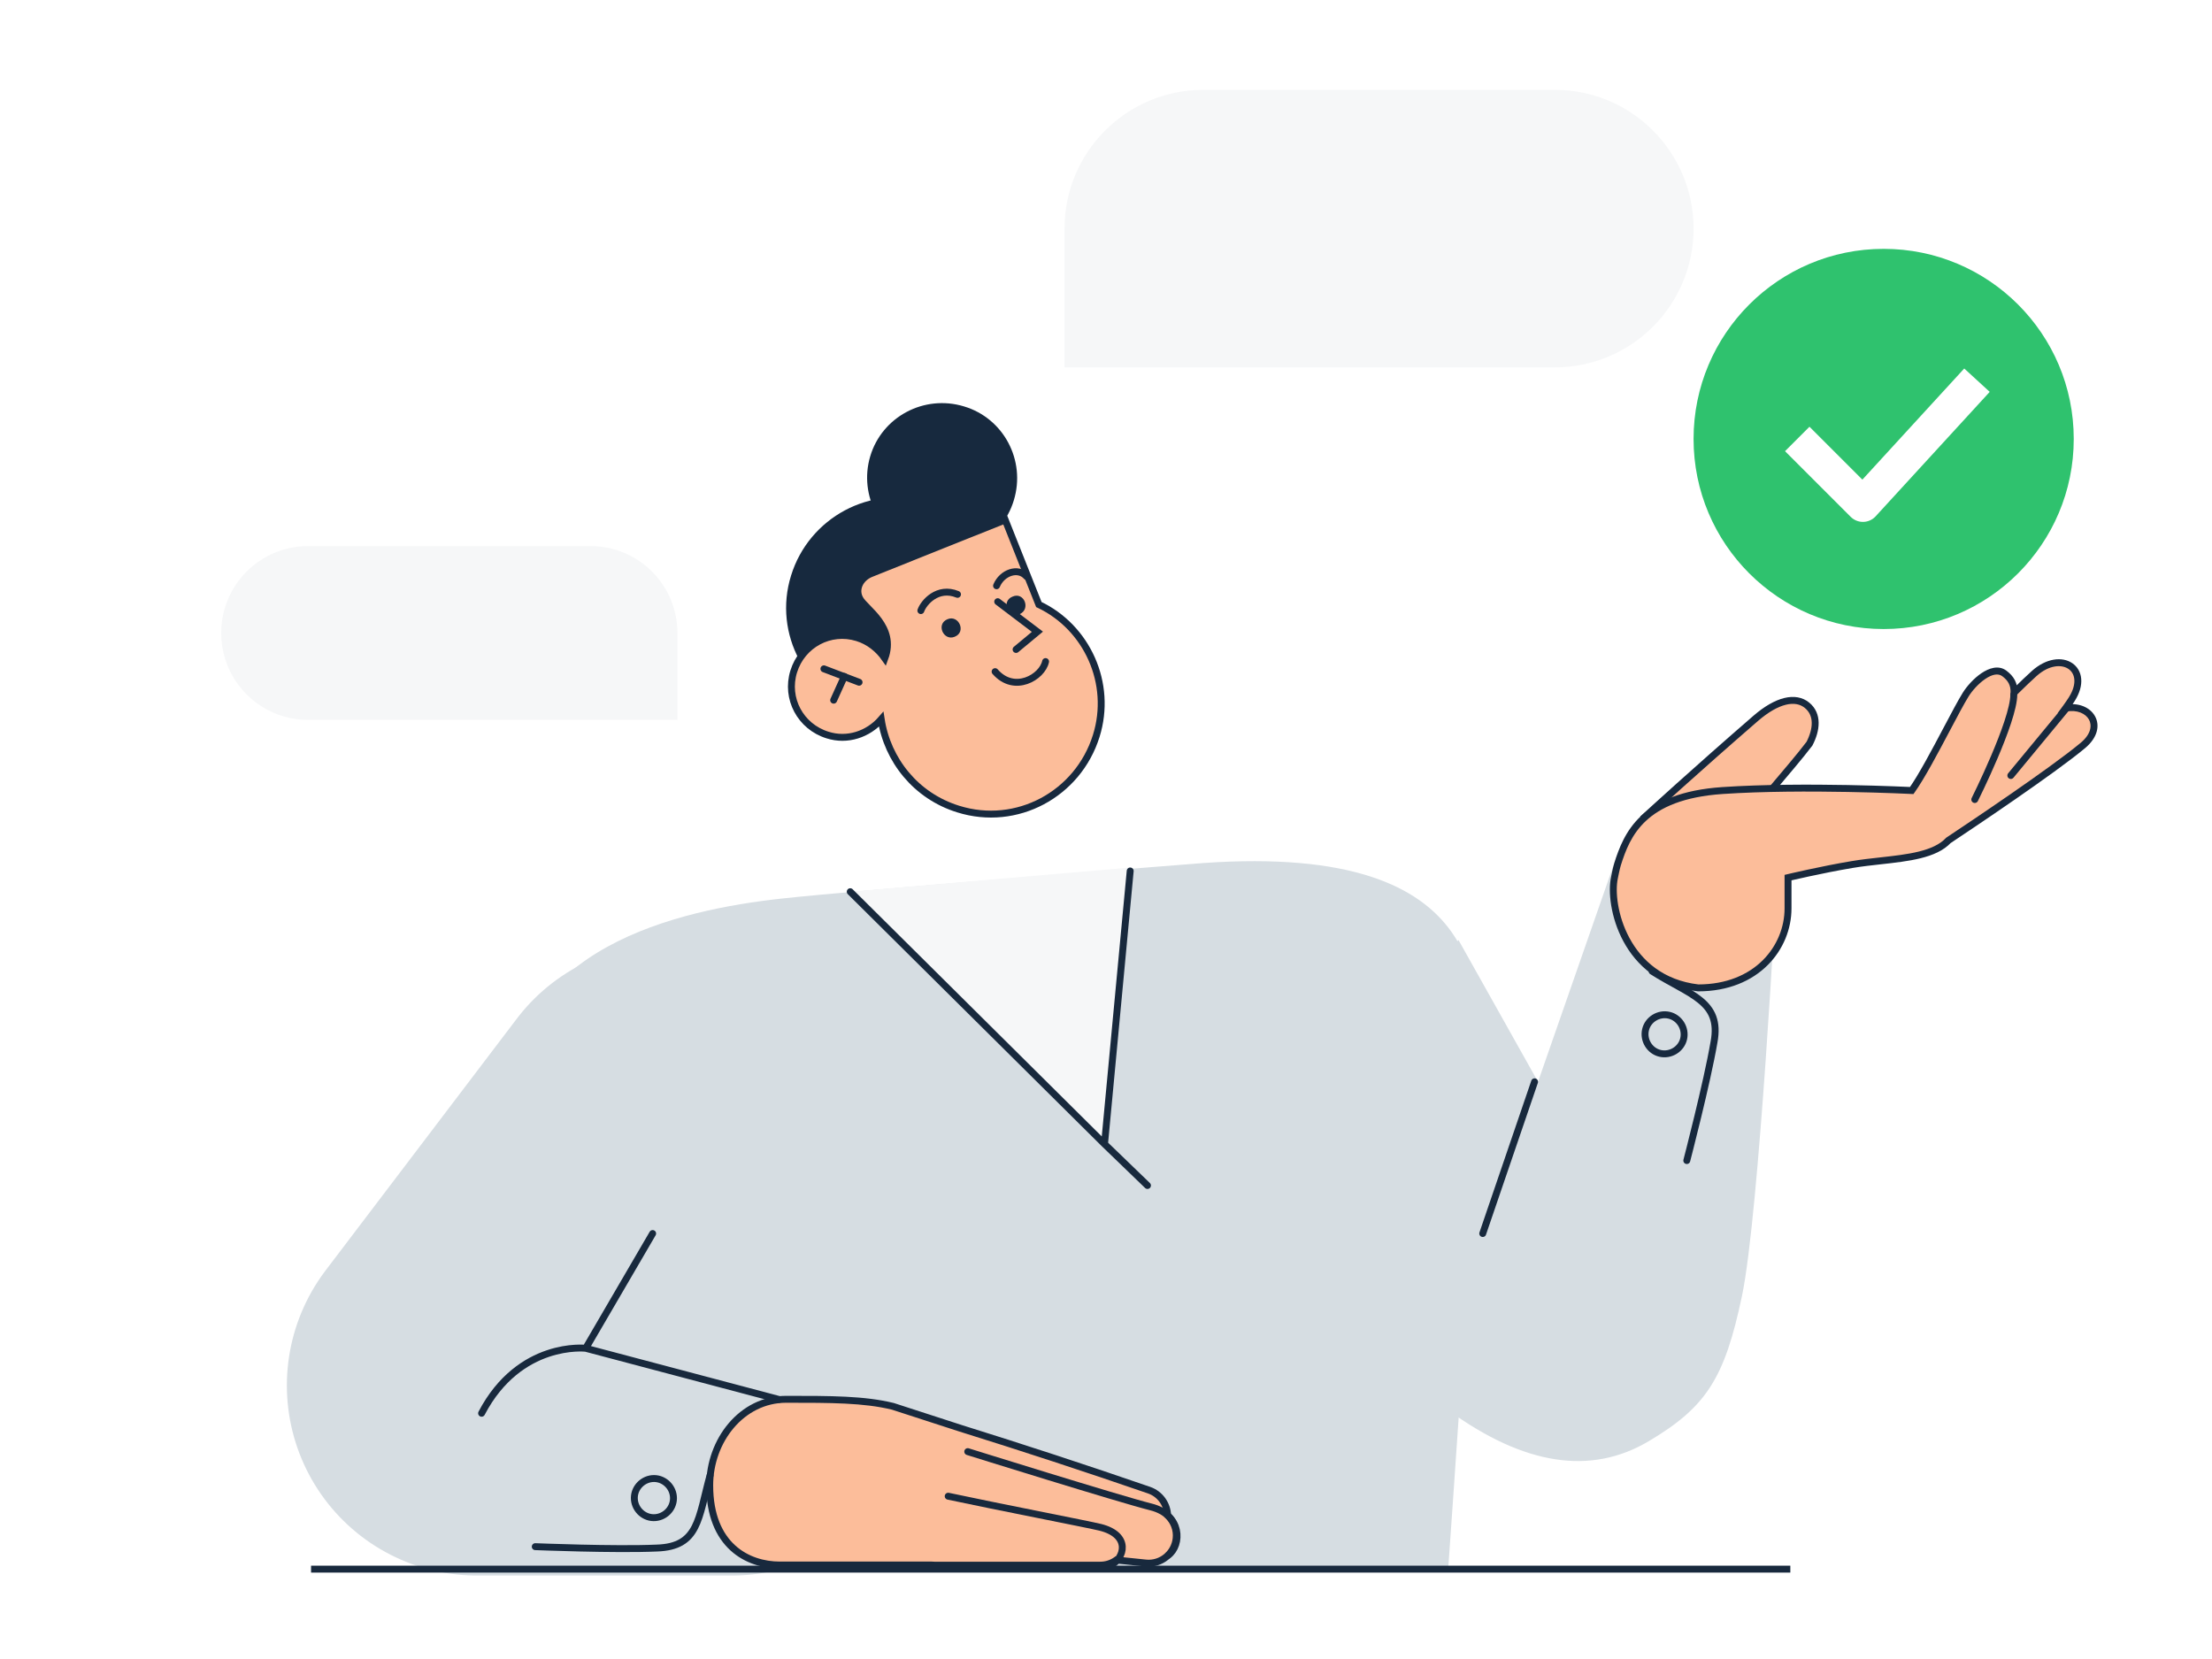 <svg width="504" height="378" viewBox="0 0 504 378" fill="none" xmlns="http://www.w3.org/2000/svg">
<path d="M154.351 144.225C154.351 133.29 145.486 124.425 134.551 124.425H70.201C59.265 124.425 50.401 133.29 50.401 144.225C50.401 155.16 59.265 164.025 70.201 164.025H154.351V144.225Z" fill="#F6F7F8"/>
<path d="M242.55 52.088C242.55 34.629 256.703 20.475 274.162 20.475H354.262C371.721 20.475 385.875 34.629 385.875 52.088C385.875 69.547 371.721 83.7 354.262 83.7H242.55V52.088Z" fill="#F6F7F8"/>
<path d="M177.975 204.75C195.847 202.779 274.189 196.641 274.189 196.641C340.747 191.991 337.666 226.608 337.05 247.275C336.515 265.216 329.963 357.525 329.963 357.525H116.347C116.347 357.525 116.347 271.158 116.347 251.213C116.347 215.946 154.556 207.333 177.975 204.75Z" fill="#D6DDE2"/>
<path d="M193.725 203.175L257.513 197.663L252 260.662L193.725 203.175Z" fill="#F6F7F8"/>
<path d="M261.45 270.112L251.663 260.662M193.725 203.175L251.663 260.662M251.663 260.662L257.513 198.45" stroke="#18293D" stroke-width="1.575" stroke-linecap="round"/>
<path d="M211.694 114.452C198.393 110.289 184.331 117.927 180.252 131.109C176.089 144.409 183.727 158.472 196.909 162.55C210.209 166.714 224.272 159.076 228.35 145.894C232.429 132.712 224.994 118.616 211.694 114.452Z" fill="#17293E"/>
<path d="M198.285 103.949C200.971 94.958 210.549 89.832 219.658 92.603C228.649 95.288 233.774 104.866 231.004 113.975C228.318 122.966 218.74 128.092 209.631 125.321C200.725 122.518 195.6 112.94 198.285 103.949Z" fill="#17293E"/>
<path d="M233.117 136.247C219.816 132.083 205.754 139.721 201.675 152.903C197.512 166.203 205.15 180.266 218.332 184.344C231.632 188.508 245.695 180.87 249.773 167.688C253.936 154.388 246.383 140.207 233.117 136.247Z" fill="#FCBD9A"/>
<path d="M180.845 153.006C182.748 146.855 189.161 143.399 195.313 145.302C201.465 147.205 204.921 153.619 203.018 159.77C201.114 165.922 194.701 169.378 188.549 167.475C182.398 165.572 179.026 159.04 180.845 153.006Z" fill="#FCBD9A"/>
<path d="M228.918 118.385C228.918 118.385 200.85 129.585 198.312 130.629C195.774 131.674 194.722 134.141 195.817 136.357C197.149 138.743 204.6 142.83 201.359 150.349C202.218 152.396 202.892 153.953 202.892 153.953L237.592 139.99L228.918 118.385Z" fill="#FCBD9A"/>
<path d="M209.815 139.123C210.459 137.278 213.653 133.563 218.163 135.423" stroke="#18293D" stroke-width="1.575" stroke-linecap="round"/>
<path d="M227.063 133.465C228.303 130.459 232.001 129.17 233.911 131.365" stroke="#18293D" stroke-width="1.575" stroke-linecap="round"/>
<path d="M249.774 167.688C245.61 180.988 231.633 188.508 218.332 184.344C208.665 181.353 202.202 173.143 200.779 163.892C197.798 167.303 193.062 168.919 188.549 167.474C182.398 165.571 178.941 159.158 180.845 153.006C182.748 146.854 189.162 143.398 195.313 145.301C197.95 146.117 200.111 147.845 201.613 149.995C204.278 142.779 197.149 138.744 195.936 136.442C194.755 134.344 195.892 131.759 198.43 130.714C200.968 129.67 229.036 118.47 229.036 118.47L236.699 137.74C247.665 142.914 253.529 155.706 249.774 167.688Z" stroke="#17293E" stroke-width="1.575" stroke-miterlimit="10"/>
<path d="M187.727 152.392L195.737 155.447" stroke="#17293E" stroke-width="1.575" stroke-miterlimit="10" stroke-linecap="round"/>
<path d="M189.947 159.53L192.391 154.123" stroke="#17293E" stroke-width="1.575" stroke-miterlimit="10" stroke-linecap="round"/>
<path d="M231.51 147.978L236.369 143.945L227.327 137.092" stroke="#17293E" stroke-width="1.575" stroke-miterlimit="10" stroke-linecap="round"/>
<path d="M217.512 145.087C214.975 146.131 213.172 142.154 215.912 141.076C218.45 140.032 220.253 144.009 217.512 145.087Z" fill="#17293E"/>
<path d="M232.314 139.942C229.776 140.986 227.974 137.009 230.714 135.931C233.336 134.769 234.936 138.779 232.314 139.942Z" fill="#17293E"/>
<path d="M238.233 150.738C237.47 154.294 231.105 158.057 226.733 153.03" stroke="#18293D" stroke-width="1.575" stroke-linecap="round"/>
<path d="M152.247 258.3L108.675 315.671H166.771" stroke="#D6DDE2" stroke-width="86.625" stroke-linecap="round" stroke-linejoin="round"/>
<g filter="url(#filter0_b_136_9484)">
<path fill-rule="evenodd" clip-rule="evenodd" d="M177.683 356.59C170.421 356.59 161.706 352.233 161.706 338.435C161.706 328.268 168.968 318.827 179.135 318.827C189.302 318.827 196.912 318.827 203.444 320.432L218.741 325.393C233.159 329.893 247.495 334.586 261.801 339.524C264.346 340.403 265.967 342.749 266.044 345.289C267.418 346.589 268.195 348.491 267.985 350.518C267.627 353.979 264.532 356.494 261.071 356.136L254.36 355.443C253.327 356.183 252.061 356.619 250.693 356.619L212.893 356.619C212.689 356.619 212.487 356.609 212.288 356.59L177.683 356.59Z" fill="#FCBD9A"/>
<path d="M161.706 338.435L162.494 338.435V338.435L161.706 338.435ZM177.683 356.59L177.683 357.378H177.683V356.59ZM179.135 318.827V319.614V318.827ZM203.444 320.432L203.687 319.683L203.66 319.674L203.632 319.668L203.444 320.432ZM218.741 325.393L218.498 326.143L218.506 326.145L218.741 325.393ZM261.801 339.524L261.544 340.269L261.801 339.524ZM266.044 345.289L265.257 345.313L265.267 345.638L265.503 345.861L266.044 345.289ZM267.985 350.518L267.202 350.437V350.437L267.985 350.518ZM261.071 356.136L260.99 356.92L261.071 356.136ZM254.36 355.443L254.44 354.659L254.143 354.629L253.901 354.803L254.36 355.443ZM250.693 356.619V355.831V356.619ZM212.893 356.619V357.406H212.893L212.893 356.619ZM212.288 356.59L212.363 355.806L212.325 355.803H212.288L212.288 356.59ZM160.919 338.435C160.919 345.509 163.159 350.277 166.441 353.269C169.705 356.245 173.906 357.377 177.683 357.378L177.683 355.803C174.198 355.803 170.41 354.756 167.502 352.105C164.61 349.468 162.494 345.158 162.494 338.435L160.919 338.435ZM179.135 318.039C168.418 318.039 160.918 327.958 160.919 338.435L162.494 338.435C162.493 328.578 169.518 319.614 179.135 319.614V318.039ZM203.632 319.668C196.988 318.034 189.269 318.039 179.135 318.039V319.614C189.334 319.614 196.837 319.619 203.256 321.197L203.632 319.668ZM218.984 324.644L203.687 319.683L203.201 321.181L218.498 326.143L218.984 324.644ZM218.506 326.145C232.918 330.643 247.246 335.333 261.544 340.269L262.058 338.78C247.744 333.839 233.401 329.144 218.975 324.642L218.506 326.145ZM261.544 340.269C263.77 341.037 265.189 343.089 265.257 345.313L266.831 345.265C266.744 342.409 264.922 339.769 262.058 338.78L261.544 340.269ZM265.503 345.861C266.707 347 267.385 348.663 267.202 350.437L268.768 350.599C269.004 348.318 268.13 346.178 266.585 344.717L265.503 345.861ZM267.202 350.437C266.889 353.465 264.18 355.666 261.152 355.353L260.99 356.92C264.883 357.322 268.366 354.492 268.768 350.599L267.202 350.437ZM261.152 355.353L254.44 354.659L254.279 356.226L260.99 356.92L261.152 355.353ZM253.901 354.803C252.997 355.45 251.891 355.831 250.693 355.831V357.406C252.231 357.406 253.656 356.916 254.818 356.083L253.901 354.803ZM250.693 355.831L212.893 355.831L212.893 357.406L250.693 357.406V355.831ZM212.893 355.831C212.714 355.831 212.537 355.823 212.363 355.806L212.213 357.374C212.437 357.395 212.664 357.406 212.893 357.406V355.831ZM177.683 357.378L212.288 357.378L212.288 355.803L177.683 355.803V357.378Z" fill="#18293D"/>
</g>
<path d="M253.056 356.657C256.206 355.082 257.781 349.767 250.694 347.995C248.174 347.365 227.069 343.27 216.044 340.907" stroke="#18293D" stroke-width="1.575" stroke-linecap="round"/>
<path d="M266.175 354.375C269.325 352.013 269.325 345.122 262.238 343.35C255.15 341.578 220.5 330.75 220.5 330.75" stroke="#18293D" stroke-width="1.575" stroke-linecap="round"/>
<path d="M148.921 345.801C146.488 345.776 144.504 343.703 144.53 341.271C144.555 338.838 146.628 336.853 149.06 336.879C151.493 336.905 153.478 338.977 153.452 341.41C153.426 343.842 151.354 345.827 148.921 345.801Z" stroke="#17293E" stroke-width="1.575" stroke-miterlimit="10"/>
<path d="M161.774 336.182C159.094 345.99 159.222 352.425 149.644 352.721C140.207 353.145 121.957 352.402 121.957 352.402" stroke="#17293E" stroke-width="1.575" stroke-miterlimit="10" stroke-linecap="round"/>
<path d="M70.875 357.525H407.925" stroke="#18293D" stroke-width="1.575"/>
<path fill-rule="evenodd" clip-rule="evenodd" d="M329.962 321.3L269.018 277.401L332.324 214.2L350.437 246.487L368.549 194.513L404.774 201.6C404.774 201.6 400.837 276.613 396.899 295.312C392.962 314.011 388.793 320.587 375.637 328.387C362.48 336.188 347.287 333.9 329.962 321.3Z" fill="#D6DDE2"/>
<path d="M411.729 160.695C414.33 162.827 413.898 166.331 412.287 169.441C408.085 175.005 398.091 186.001 395.904 189.696L375.38 185.591C375.38 185.591 386.269 175.601 400.009 163.699C404.914 159.449 409.131 158.565 411.729 160.695Z" fill="#FCBD9A" stroke="#17293E" stroke-width="1.575"/>
<path fill-rule="evenodd" clip-rule="evenodd" d="M368.539 196.971C370.658 190.219 374.259 181.344 392.483 180.122C411.036 178.879 435.583 180.122 435.583 180.122C437.827 176.977 440.911 171.143 443.577 166.101C445.308 162.826 446.864 159.884 447.897 158.23C449.608 155.494 453.951 151.389 456.688 153.441C458.164 154.549 458.962 155.855 458.891 157.84C460.851 155.913 462.465 154.367 463.522 153.427C469.639 147.984 476.418 152.426 472.037 159.326C471.645 159.943 471.175 160.624 470.638 161.358C476.188 160.304 479.824 165.484 474.578 169.856C467.598 175.673 449.273 187.938 443.942 191.481C440.849 194.775 434.757 195.449 428.467 196.144C426.315 196.382 424.14 196.622 422.054 196.971C414.942 198.161 407.398 199.962 407.398 199.962L407.398 206.977C407.398 215.87 400.31 225.089 386.923 225.089C370.114 223.111 366.486 206.119 367.855 199.962C367.855 199.962 368.253 197.883 368.539 196.971Z" fill="#FCBD9A"/>
<path d="M392.483 180.122L392.431 179.336L392.483 180.122ZM368.539 196.971L367.788 196.735L367.788 196.735L368.539 196.971ZM435.583 180.122L435.543 180.909L435.974 180.93L436.224 180.58L435.583 180.122ZM443.577 166.101L442.881 165.733L442.881 165.733L443.577 166.101ZM447.897 158.23L447.23 157.813L447.23 157.813L447.897 158.23ZM456.688 153.441L456.215 154.071L456.215 154.071L456.688 153.441ZM458.891 157.84L458.104 157.812L458.033 159.789L459.443 158.402L458.891 157.84ZM463.522 153.427L462.998 152.839L462.998 152.839L463.522 153.427ZM472.037 159.326L471.372 158.904L472.037 159.326ZM470.638 161.358L470.002 160.893L468.825 162.504L470.785 162.132L470.638 161.358ZM474.578 169.856L474.074 169.251L474.578 169.856ZM443.942 191.481L443.506 190.825L443.43 190.875L443.367 190.942L443.942 191.481ZM428.467 196.144L428.554 196.927L428.467 196.144ZM422.054 196.971L421.925 196.195L422.054 196.971ZM407.398 199.962L407.215 199.196L406.611 199.34L406.611 199.962L407.398 199.962ZM407.398 206.977L406.611 206.977L406.611 206.977L407.398 206.977ZM386.923 225.089L386.831 225.871L386.877 225.877L386.923 225.877L386.923 225.089ZM367.855 199.962L368.623 200.133L368.626 200.121L368.628 200.11L367.855 199.962ZM392.431 179.336C383.194 179.956 377.546 182.524 373.934 185.897C370.333 189.261 368.854 193.338 367.788 196.735L369.29 197.207C370.343 193.853 371.724 190.116 375.009 187.048C378.283 183.99 383.548 181.51 392.536 180.908L392.431 179.336ZM435.583 180.122C435.623 179.336 435.623 179.336 435.623 179.336C435.623 179.336 435.622 179.336 435.622 179.336C435.621 179.336 435.62 179.336 435.618 179.335C435.615 179.335 435.611 179.335 435.605 179.335C435.593 179.334 435.575 179.333 435.551 179.332C435.504 179.33 435.433 179.326 435.341 179.322C435.156 179.313 434.882 179.3 434.527 179.284C433.818 179.253 432.785 179.209 431.487 179.16C428.892 179.063 425.239 178.946 421.005 178.869C412.542 178.713 401.74 178.713 392.431 179.336L392.536 180.908C401.779 180.289 412.527 180.288 420.976 180.443C425.198 180.521 428.841 180.637 431.428 180.734C432.722 180.783 433.751 180.826 434.457 180.858C434.81 180.874 435.082 180.886 435.265 180.895C435.357 180.9 435.427 180.903 435.474 180.905C435.497 180.906 435.514 180.907 435.526 180.908C435.532 180.908 435.536 180.908 435.539 180.908C435.541 180.909 435.542 180.909 435.542 180.909C435.543 180.909 435.543 180.909 435.543 180.909C435.543 180.909 435.543 180.909 435.583 180.122ZM442.881 165.733C440.203 170.799 437.148 176.573 434.942 179.665L436.224 180.58C438.507 177.38 441.62 171.488 444.273 166.469L442.881 165.733ZM447.23 157.813C446.177 159.497 444.605 162.472 442.881 165.733L444.273 166.469C446.012 163.18 447.551 160.271 448.565 158.647L447.23 157.813ZM457.16 152.811C455.353 151.456 453.154 152.245 451.466 153.388C449.721 154.57 448.134 156.365 447.23 157.813L448.565 158.647C449.371 157.359 450.811 155.734 452.349 154.692C453.944 153.612 455.286 153.375 456.215 154.071L457.16 152.811ZM459.678 157.868C459.718 156.758 459.514 155.796 459.067 154.945C458.622 154.1 457.962 153.413 457.16 152.811L456.215 154.071C456.89 154.577 457.367 155.097 457.673 155.678C457.976 156.254 458.136 156.937 458.104 157.812L459.678 157.868ZM462.998 152.839C461.926 153.793 460.299 155.351 458.339 157.279L459.443 158.402C461.402 156.475 463.005 154.941 464.045 154.015L462.998 152.839ZM472.702 159.748C473.863 157.918 474.333 156.176 474.199 154.659C474.064 153.129 473.316 151.879 472.157 151.096C469.843 149.531 466.219 149.973 462.998 152.839L464.045 154.015C466.941 151.439 469.765 151.38 471.275 152.401C472.028 152.91 472.535 153.724 472.63 154.797C472.726 155.884 472.4 157.284 471.372 158.904L472.702 159.748ZM471.274 161.823C471.817 161.08 472.298 160.384 472.702 159.748L471.372 158.904C470.992 159.503 470.532 160.169 470.002 160.893L471.274 161.823ZM475.082 170.461C477.892 168.119 478.534 165.336 477.345 163.191C476.194 161.112 473.512 160.011 470.491 160.584L470.785 162.132C473.314 161.651 475.225 162.613 475.968 163.954C476.673 165.228 476.51 167.221 474.074 169.251L475.082 170.461ZM444.378 192.137C449.692 188.605 468.061 176.312 475.082 170.461L474.074 169.251C467.135 175.034 448.855 187.27 443.506 190.825L444.378 192.137ZM428.554 196.927C431.685 196.581 434.836 196.234 437.593 195.552C440.343 194.871 442.816 193.831 444.516 192.02L443.367 190.942C441.975 192.425 439.855 193.369 437.214 194.023C434.579 194.675 431.539 195.012 428.381 195.361L428.554 196.927ZM422.184 197.748C424.245 197.403 426.398 197.165 428.554 196.927L428.381 195.361C426.233 195.599 424.036 195.841 421.925 196.195L422.184 197.748ZM407.398 199.962C407.581 200.728 407.581 200.728 407.581 200.728C407.581 200.728 407.581 200.728 407.581 200.728C407.582 200.728 407.582 200.728 407.582 200.728C407.583 200.727 407.584 200.727 407.586 200.727C407.59 200.726 407.595 200.725 407.602 200.723C407.616 200.72 407.638 200.714 407.666 200.708C407.722 200.694 407.806 200.675 407.916 200.649C408.135 200.598 408.456 200.523 408.864 200.43C409.679 200.243 410.841 199.981 412.225 199.683C414.994 199.085 418.645 198.34 422.184 197.748L421.925 196.195C418.351 196.792 414.674 197.543 411.893 198.143C410.502 198.443 409.333 198.706 408.512 198.894C408.102 198.988 407.778 199.064 407.557 199.116C407.446 199.141 407.361 199.161 407.303 199.175C407.275 199.182 407.253 199.187 407.238 199.191C407.231 199.192 407.225 199.194 407.221 199.195C407.219 199.195 407.218 199.195 407.217 199.196C407.216 199.196 407.216 199.196 407.216 199.196C407.216 199.196 407.216 199.196 407.215 199.196C407.215 199.196 407.215 199.196 407.398 199.962ZM408.186 206.977L408.186 199.962L406.611 199.962L406.611 206.977L408.186 206.977ZM386.923 225.877C400.739 225.877 408.185 216.311 408.186 206.977L406.611 206.977C406.61 215.429 399.882 224.302 386.923 224.302L386.923 225.877ZM367.086 199.791C366.355 203.081 366.966 209.061 369.879 214.466C372.817 219.919 378.131 224.848 386.831 225.871L387.015 224.307C378.906 223.353 374.002 218.797 371.266 213.719C368.504 208.595 367.986 203 368.623 200.133L367.086 199.791ZM367.788 196.735C367.632 197.232 367.454 198.014 367.319 198.644C367.251 198.965 367.191 199.257 367.149 199.469C367.128 199.574 367.111 199.66 367.099 199.72C367.094 199.75 367.089 199.773 367.086 199.789C367.084 199.797 367.083 199.803 367.082 199.807C367.082 199.809 367.082 199.811 367.082 199.812C367.081 199.813 367.081 199.813 367.081 199.813C367.081 199.813 367.081 199.814 367.081 199.814C367.081 199.814 367.081 199.814 367.081 199.814C367.081 199.814 367.081 199.814 367.855 199.962C368.628 200.11 368.628 200.11 368.628 200.11C368.628 200.11 368.628 200.11 368.628 200.11C368.628 200.11 368.628 200.11 368.628 200.11C368.628 200.11 368.628 200.109 368.628 200.109C368.628 200.108 368.629 200.107 368.629 200.105C368.63 200.101 368.631 200.095 368.632 200.088C368.635 200.073 368.64 200.051 368.645 200.022C368.656 199.964 368.673 199.881 368.694 199.777C368.735 199.57 368.793 199.286 368.86 198.973C368.996 198.336 369.16 197.623 369.29 197.207L367.788 196.735Z" fill="#18293D"/>
<path d="M458.844 158.226C458.844 164.383 449.95 182.17 449.95 182.17" stroke="#17293E" stroke-width="1.575" stroke-linecap="round"/>
<path d="M471.159 160.962L458.161 176.697" stroke="#17293E" stroke-width="1.575" stroke-linecap="round"/>
<path d="M177.456 318.857L133.454 307.201M109.731 322.007C118.393 305.47 133.454 307.201 133.454 307.201M133.454 307.201L148.704 281.057M349.65 246.487L337.838 281.057" stroke="#18293D" stroke-width="1.575" stroke-linecap="round"/>
<path d="M383.617 236.681C383.074 239.053 380.627 240.551 378.256 240.009C375.884 239.466 374.386 237.019 374.928 234.648C375.471 232.276 377.918 230.778 380.289 231.32C382.661 231.863 384.159 234.309 383.617 236.681Z" stroke="#17293E" stroke-width="1.575" stroke-miterlimit="10"/>
<path d="M376.425 221.288C385.087 226.8 392.281 228.024 390.532 237.446C388.94 246.757 384.332 264.431 384.332 264.431" stroke="#17293E" stroke-width="1.575" stroke-miterlimit="10" stroke-linecap="round"/>
<circle cx="429.188" cy="100.013" r="43.312" fill="#2FC26E"/>
<path d="M409.5 100.013L424.462 114.975L450.45 86.625" stroke="white" stroke-width="7.875" stroke-linejoin="round"/>
<defs>
<filter id="filter0_b_136_9484" x="154.364" y="311.485" width="120.997" height="52.476" filterUnits="userSpaceOnUse" color-interpolation-filters="sRGB">
<feFlood flood-opacity="0" result="BackgroundImageFix"/>
<feGaussianBlur in="BackgroundImage" stdDeviation="3.277"/>
<feComposite in2="SourceAlpha" operator="in" result="effect1_backgroundBlur_136_9484"/>
<feBlend mode="normal" in="SourceGraphic" in2="effect1_backgroundBlur_136_9484" result="shape"/>
</filter>
</defs>
</svg>
